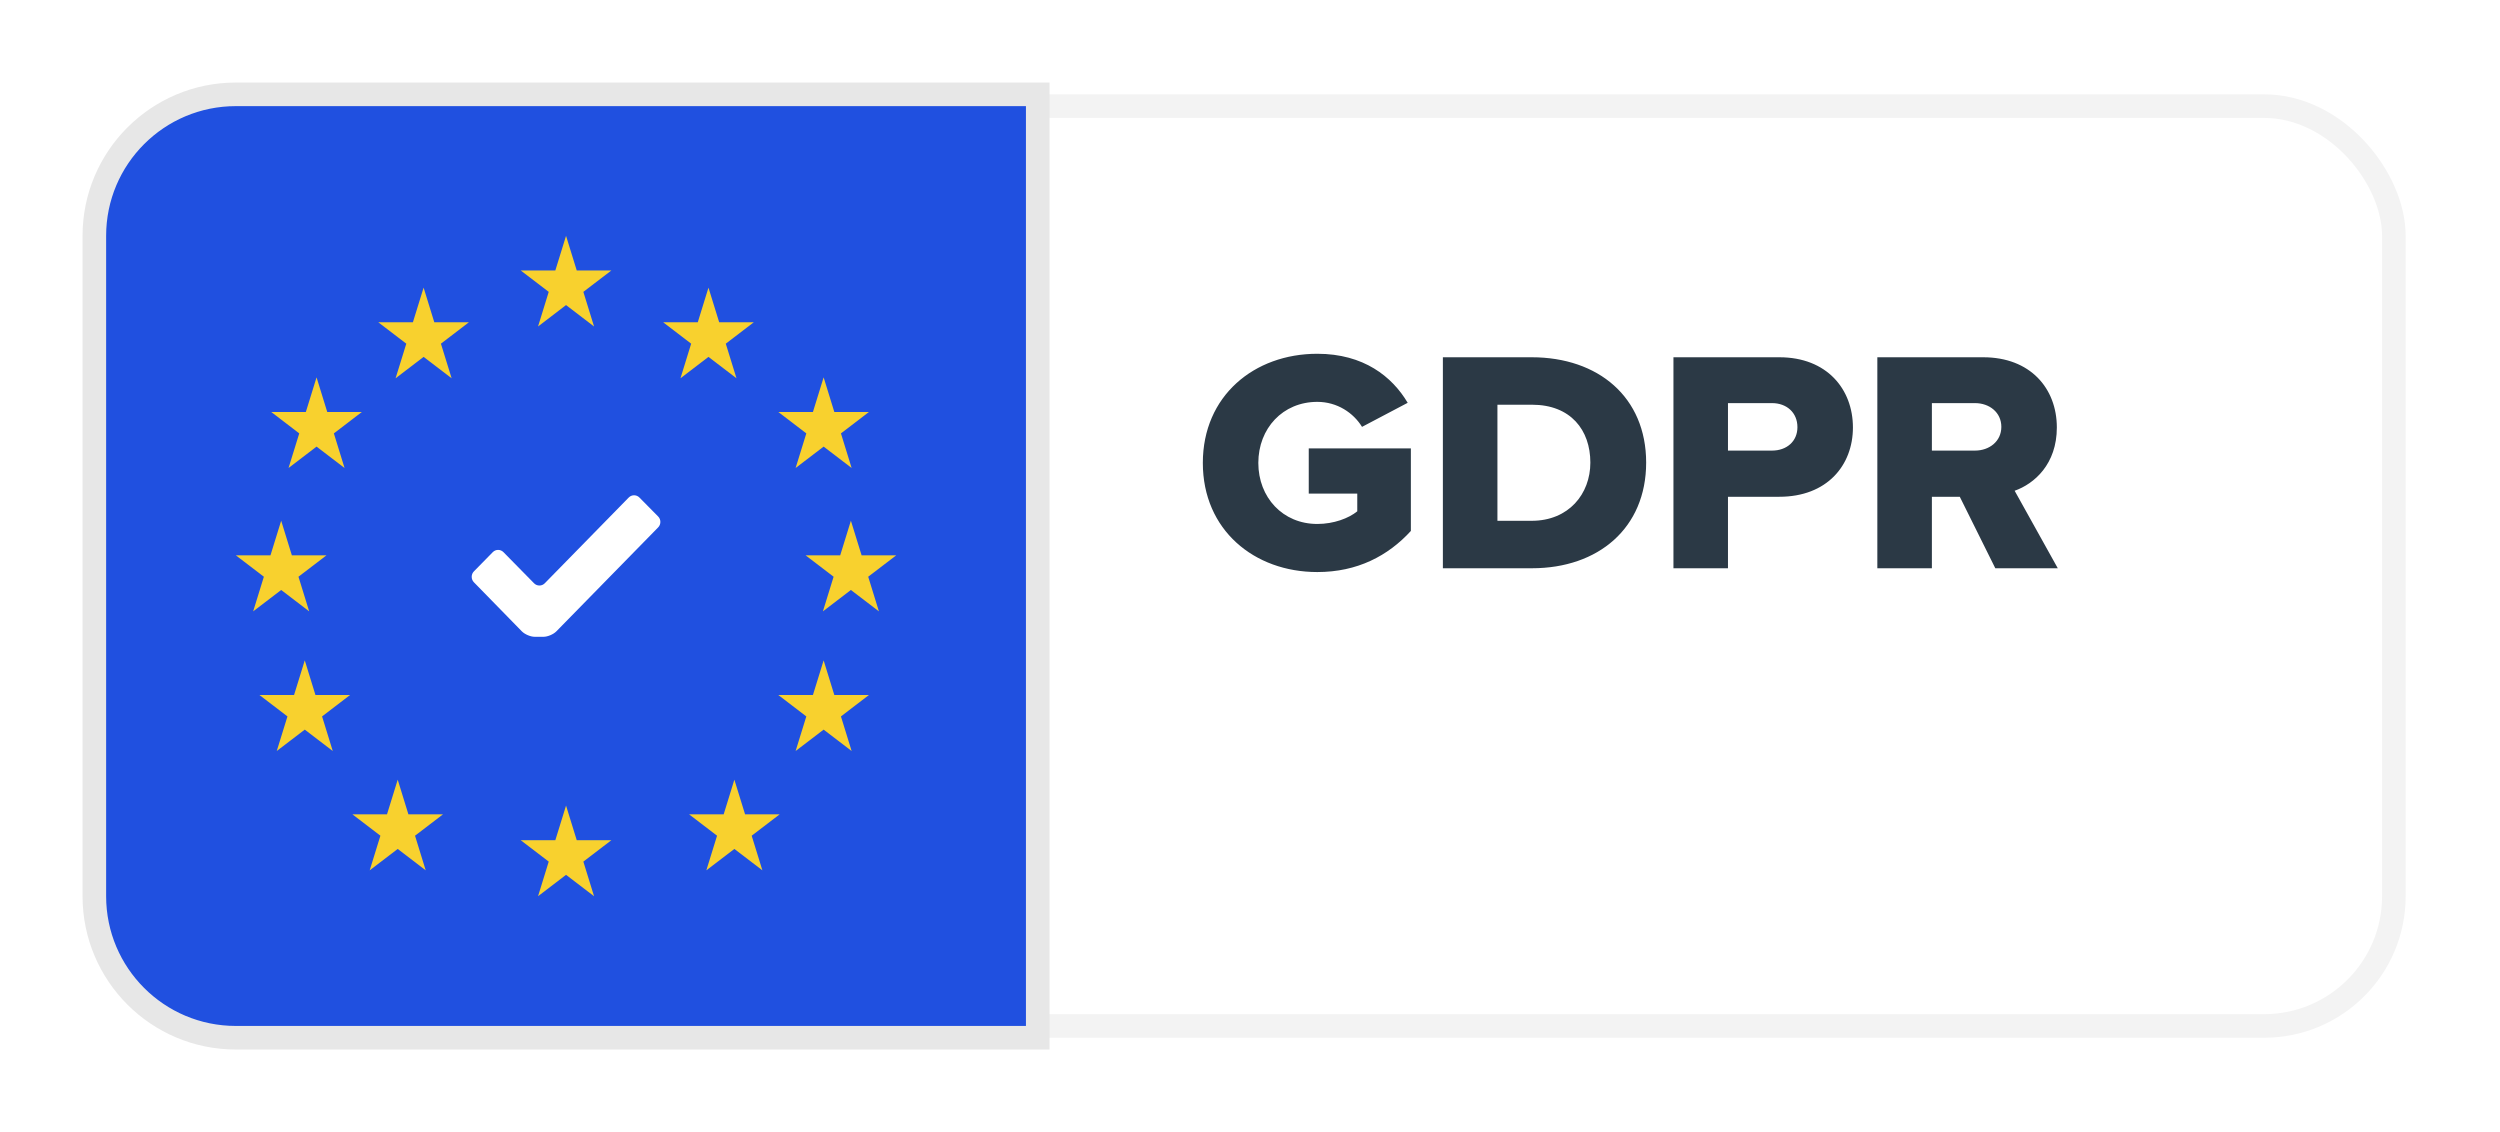 <svg width="106" height="48" viewBox="0 0 106 48" fill="none" xmlns="http://www.w3.org/2000/svg">
<g id="GDPR compliant - GDPR Copy 6" filter="url(#filter0_d)">
<rect id="Rectangle " x="4.5" y="2.5" width="97" height="39" rx="5.5" fill="white" stroke="#F3F3F3"/>
<g id="Rectangle _2">
<path d="M4 8C4 4.686 6.686 2 10 2H44V42H10C6.686 42 4 39.314 4 36V8Z" fill="#2050E0"/>
<path d="M4 8C4 4.686 6.686 2 10 2H44V42H10C6.686 42 4 39.314 4 36V8Z" stroke="#E7E7E7"/>
</g>
<path id="Shape-path" fill-rule="evenodd" clip-rule="evenodd" d="M27.907 20.36L23.59 24.769C23.466 24.896 23.22 25 23.044 25H22.672C22.496 25 22.25 24.896 22.126 24.769L20.093 22.688C19.969 22.561 19.969 22.353 20.093 22.227L20.894 21.411C21.018 21.284 21.222 21.284 21.346 21.411L22.645 22.732C22.77 22.858 22.973 22.858 23.098 22.731L26.657 19.096C26.782 18.969 26.985 18.968 27.11 19.094L27.906 19.9C28.031 20.026 28.031 20.233 27.907 20.36V20.36Z" fill="white"/>
<g id="Group">
<path id="Shape" d="M24 8L24.454 9.468H25.922L24.734 10.375L25.188 11.843L24 10.935L22.813 11.843L23.266 10.375L22.078 9.468H23.546L24 8Z" fill="#F8D12E"/>
<path id="Shape_2" d="M24 32.157L24.454 33.625H25.922L24.734 34.532L25.188 36L24 35.093L22.813 36L23.266 34.532L22.078 33.625H23.546L24 32.157Z" fill="#F8D12E"/>
<path id="Shape_3" d="M30.039 10.196L30.493 11.664H31.961L30.773 12.572L31.227 14.039L30.039 13.132L28.852 14.039L29.305 12.572L28.118 11.664H29.586L30.039 10.196Z" fill="#F8D12E"/>
<path id="Shape_4" d="M34.922 26L35.375 27.468H36.843L35.656 28.376L36.109 29.843L34.922 28.936L33.734 29.843L34.188 28.376L33 27.468H34.468L34.922 26Z" fill="#F8D12E"/>
<path id="Shape_5" d="M36.078 20.078L36.532 21.546H38L36.812 22.453L37.266 23.922L36.078 23.015L34.891 23.922L35.345 22.453L34.157 21.546H35.625L36.078 20.078Z" fill="#F8D12E"/>
<path id="Shape_6" d="M11.922 20.078L12.375 21.546H13.843L12.655 22.453L13.109 23.922L11.922 23.015L10.734 23.922L11.188 22.453L10 21.546H11.468L11.922 20.078Z" fill="#F8D12E"/>
<path id="Shape_7" d="M12.922 26L13.375 27.468H14.843L13.656 28.376L14.109 29.843L12.922 28.936L11.734 29.843L12.188 28.376L11 27.468H12.468L12.922 26Z" fill="#F8D12E"/>
<path id="Shape_8" d="M34.922 14L35.375 15.468H36.843L35.656 16.376L36.109 17.843L34.922 16.936L33.734 17.843L34.188 16.376L33 15.468H34.468L34.922 14Z" fill="#F8D12E"/>
<path id="Shape_9" d="M13.422 14L13.875 15.468H15.343L14.156 16.376L14.609 17.843L13.422 16.936L12.234 17.843L12.688 16.376L11.5 15.468H12.968L13.422 14Z" fill="#F8D12E"/>
<path id="Shape_10" d="M31.137 31.059L31.591 32.527H33.059L31.871 33.434L32.325 34.902L31.137 33.995L29.949 34.902L30.403 33.434L29.216 32.527H30.684L31.137 31.059Z" fill="#F8D12E"/>
<path id="Shape_11" d="M17.961 10.196L18.414 11.664H19.882L18.695 12.572L19.149 14.039L17.961 13.132L16.773 14.039L17.227 12.572L16.039 11.664H17.507L17.961 10.196Z" fill="#F8D12E"/>
<path id="Shape_12" d="M16.863 31.059L17.316 32.527H18.784L17.597 33.434L18.05 34.902L16.863 33.995L15.675 34.902L16.129 33.434L14.941 32.527H16.409L16.863 31.059Z" fill="#F8D12E"/>
</g>
<path id="GDPR" fill-rule="evenodd" clip-rule="evenodd" d="M51 17.628C51 20.471 53.178 22.255 55.854 22.255C57.548 22.255 58.852 21.571 59.821 20.512V17.011H55.491V18.929H57.548V19.68C57.185 19.975 56.553 20.216 55.854 20.216C54.388 20.216 53.353 19.09 53.353 17.628C53.353 16.166 54.388 15.039 55.854 15.039C56.701 15.039 57.387 15.508 57.75 16.099L59.686 15.079C59.027 13.966 57.817 13 55.854 13C53.178 13 51 14.784 51 17.628ZM61.178 22.094V13.148H64.943C67.767 13.148 69.797 14.838 69.797 17.614C69.797 20.391 67.767 22.094 64.957 22.094H61.178ZM63.491 20.082H64.943C66.516 20.082 67.431 18.942 67.431 17.614C67.431 16.233 66.597 15.16 64.957 15.16H63.491V20.082ZM70.954 22.094V13.148H75.445C77.461 13.148 78.564 14.502 78.564 16.125C78.564 17.735 77.461 19.063 75.445 19.063H73.266V22.094H70.954ZM76.211 16.112C76.211 15.495 75.754 15.092 75.135 15.092H73.266V17.105H75.135C75.754 17.105 76.211 16.715 76.211 16.112ZM84.601 22.094L83.095 19.063H81.912V22.094H79.599V13.148H84.09C86.08 13.148 87.21 14.462 87.21 16.125C87.21 17.681 86.255 18.513 85.421 18.808L87.25 22.094H84.601ZM84.857 16.099C84.857 15.482 84.346 15.092 83.741 15.092H81.912V17.105H83.741C84.346 17.105 84.857 16.715 84.857 16.099Z" fill="#2B3945"/>
</g>
<defs>
<filter id="filter0_d" x="0" y="0" width="106" height="48" filterUnits="userSpaceOnUse" color-interpolation-filters="sRGB">
<feFlood flood-opacity="0" result="BackgroundImageFix"/>
<feColorMatrix in="SourceAlpha" type="matrix" values="0 0 0 0 0 0 0 0 0 0 0 0 0 0 0 0 0 0 127 0"/>
<feOffset dy="2"/>
<feGaussianBlur stdDeviation="2"/>
<feColorMatrix type="matrix" values="0 0 0 0 0.847 0 0 0 0 0.867 0 0 0 0 0.89 0 0 0 1 0"/>
<feBlend mode="normal" in2="BackgroundImageFix" result="effect1_dropShadow"/>
<feBlend mode="normal" in="SourceGraphic" in2="effect1_dropShadow" result="shape"/>
</filter>
</defs>
</svg>
